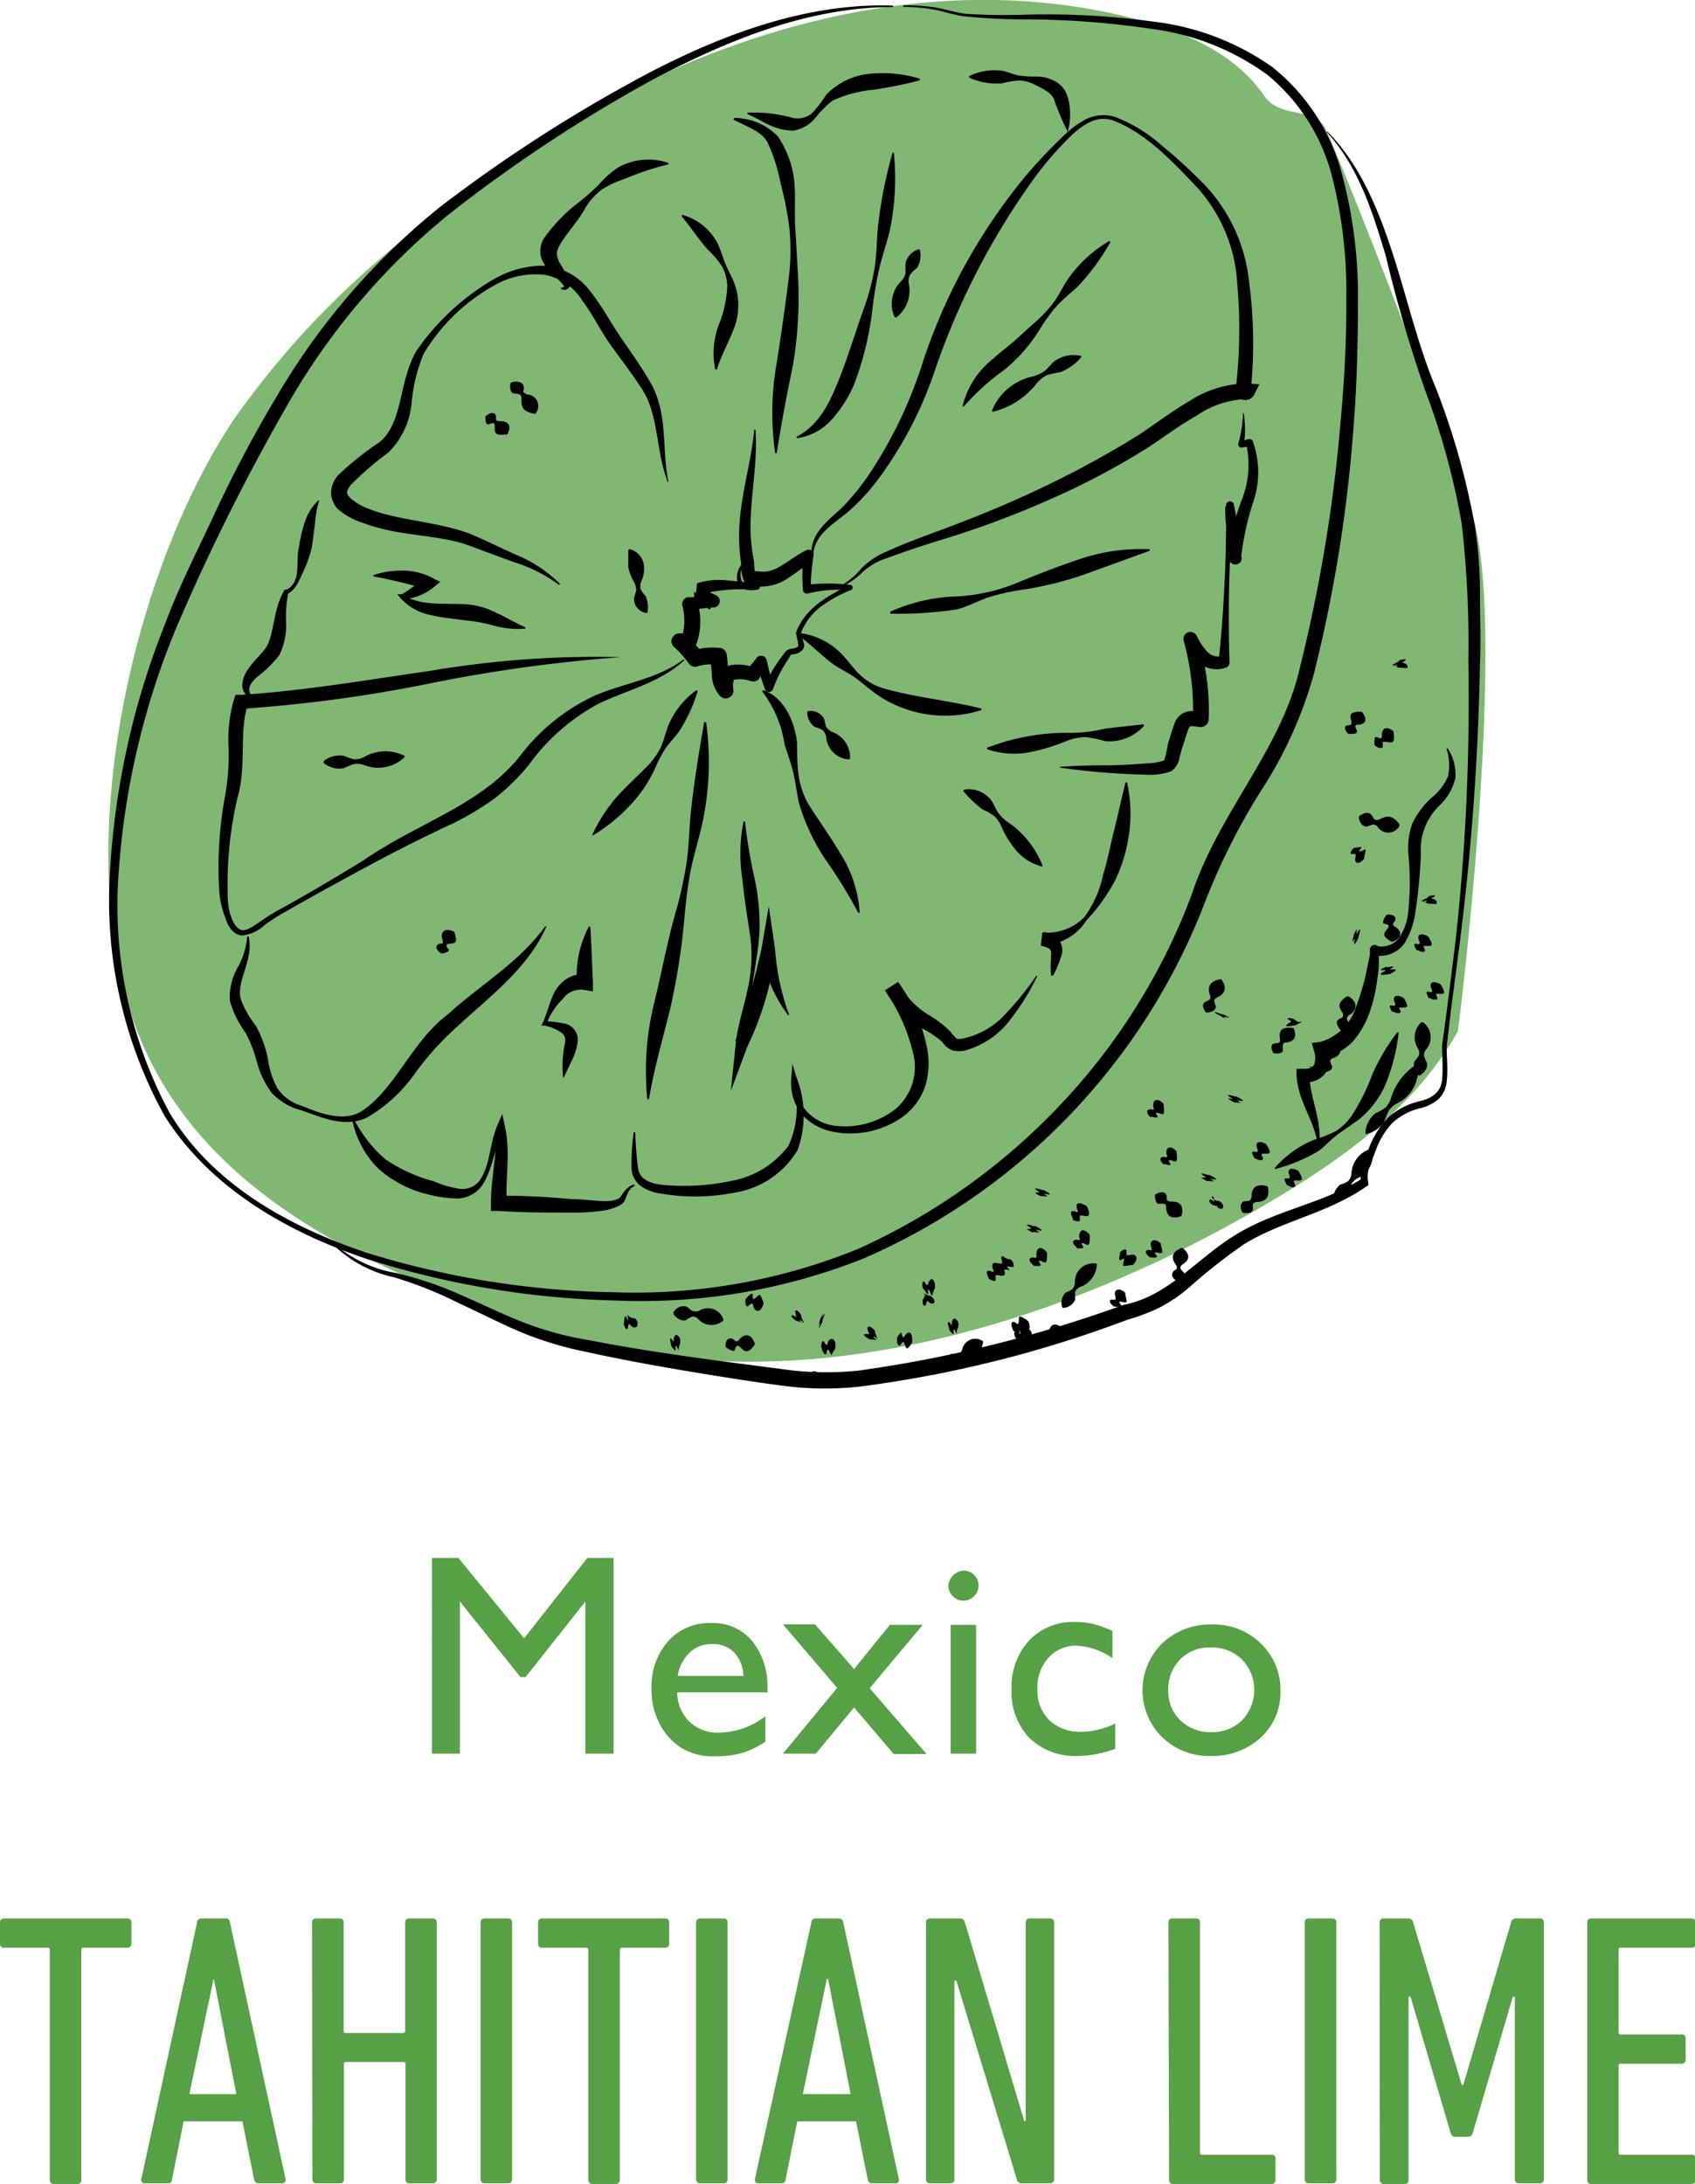 <svg xmlns="http://www.w3.org/2000/svg" viewBox="0 0 103.2 132.92"><defs><style>.cls-1{fill:#80b873;}.cls-2{fill:#56a045;}</style></defs><g id="Layer_2" data-name="Layer 2"><g id="Ingredients_Map" data-name="Ingredients Map"><path class="cls-1" d="M89.77,31.79c-1-3.76-7.4-20.25-9-23.81C80.13,6.42,78,7.28,77,5.87c-1.81-2.67-5-4-8.15-4.79-16-4-32.94,3.55-45.39,14.4a52.7,52.7,0,0,0-9.32,10.19C8,35,4.47,51.18,8,61.77s14.08,15.33,24.64,19c14.65,5.07,31.06.37,44.43-7.47,4.58-2.68,9.1-5.89,11.69-10.53C88.79,62.75,91.73,39.28,89.77,31.79Z"/><path class="cls-2" d="M35.76,94.82h1.6v11.91H35.64V97.47L32,102.07h-.31L28,97.47v9.26h-1.7V94.82h1.61l4,4.89Z"/><path class="cls-2" d="M46.74,103H41.23a2.54,2.54,0,0,0,.75,1.79,2.49,2.49,0,0,0,1.79.66,4.68,4.68,0,0,0,2.83-1V106a5.16,5.16,0,0,1-1.42.69,6.08,6.08,0,0,1-1.64.2,3.67,3.67,0,0,1-2.1-.54,3.8,3.8,0,0,1-1.28-1.44,4.34,4.34,0,0,1-.49-2.1,4.13,4.13,0,0,1,1-2.91,3.36,3.36,0,0,1,2.63-1.12,3.1,3.1,0,0,1,2.49,1.09,4.34,4.34,0,0,1,.93,2.92ZM41.26,102h4a2.15,2.15,0,0,0-.56-1.43,1.76,1.76,0,0,0-1.33-.51,1.92,1.92,0,0,0-1.37.51A2.51,2.51,0,0,0,41.26,102Z"/><path class="cls-2" d="M54.18,98.89h2l-3.23,3.86,3.46,4h-2L52,103.92l-2.33,2.81H47.67l3.3-4-3.3-3.87h1.95L52,101.58Z"/><path class="cls-2" d="M58.65,95.59a.92.92,0,0,1,.65.26.89.89,0,0,1,0,1.3.89.89,0,0,1-.65.27.86.86,0,0,1-.63-.27.88.88,0,0,1-.28-.65,1,1,0,0,1,.91-.91Zm-.77,3.3h1.55v7.84H57.88Z"/><path class="cls-2" d="M67.9,104.9v1.53a6.53,6.53,0,0,1-2.28.44,4,4,0,0,1-2.94-1.09,4,4,0,0,1-1.09-2.93,4.18,4.18,0,0,1,1.06-3,3.66,3.66,0,0,1,2.81-1.13,4.49,4.49,0,0,1,1.08.11,7.08,7.08,0,0,1,1.19.43v1.66a4.13,4.13,0,0,0-2.18-.76,2.23,2.23,0,0,0-1.72.74,2.67,2.67,0,0,0-.67,1.88,2.56,2.56,0,0,0,.72,1.91,2.73,2.73,0,0,0,2,.71A5,5,0,0,0,67.9,104.9Z"/><path class="cls-2" d="M73.77,98.87a4.09,4.09,0,0,1,3,1.16,3.88,3.88,0,0,1,1.19,2.9,3.7,3.7,0,0,1-1.2,2.82,4.31,4.31,0,0,1-3,1.12,4.08,4.08,0,0,1-3-1.14,4,4,0,0,1,0-5.71A4.2,4.2,0,0,1,73.77,98.87Zm-.09,1.4a2.45,2.45,0,0,0-1.83.73,2.56,2.56,0,0,0-.72,1.87,2.46,2.46,0,0,0,.74,1.84,2.6,2.6,0,0,0,1.88.71,2.54,2.54,0,0,0,1.87-.72,2.67,2.67,0,0,0,0-3.7A2.62,2.62,0,0,0,73.68,100.27Z"/><path class="cls-2" d="M3.27,132.92a.23.23,0,0,1-.24-.24v-14a.12.12,0,0,0-.14-.14H.24a.22.22,0,0,1-.24-.24V117a.23.23,0,0,1,.24-.24H7.75A.23.23,0,0,1,8,117v1.3a.23.23,0,0,1-.24.24H5.09a.13.13,0,0,0-.14.14v14a.22.22,0,0,1-.23.24Z"/><path class="cls-2" d="M12,117c0-.14.12-.24.26-.24h1.42A.26.26,0,0,1,14,117l3.39,15.64a.2.2,0,0,1-.21.24H15.73c-.16,0-.23-.1-.26-.24l-.71-3.53H11.18l-.71,3.53c0,.14-.09.24-.23.24H8.81a.2.2,0,0,1-.21-.24Zm2.39,10.45-1.37-7H13l-1.47,7Z"/><path class="cls-2" d="M19,117a.23.23,0,0,1,.24-.24h1.45a.22.22,0,0,1,.23.24v6.59c0,.09,0,.14.15.14h3.46a.13.13,0,0,0,.14-.14V117a.22.22,0,0,1,.23-.24h1.45a.23.23,0,0,1,.24.24v15.64a.23.23,0,0,1-.24.24H24.92a.22.22,0,0,1-.23-.24v-7a.12.12,0,0,0-.14-.14H21.09c-.1,0-.15,0-.15.14v7a.22.22,0,0,1-.23.24H19.26a.23.23,0,0,1-.24-.24Z"/><path class="cls-2" d="M29.26,117a.23.23,0,0,1,.24-.24h1.44a.23.23,0,0,1,.24.24v15.64a.23.23,0,0,1-.24.24H29.5a.23.23,0,0,1-.24-.24Z"/><path class="cls-2" d="M36.06,132.92a.23.23,0,0,1-.24-.24v-14a.13.13,0,0,0-.14-.14H33a.22.22,0,0,1-.24-.24V117a.23.23,0,0,1,.24-.24h7.51a.22.22,0,0,1,.23.24v1.3a.22.22,0,0,1-.23.24H37.88a.13.13,0,0,0-.14.14v14a.23.23,0,0,1-.24.24Z"/><path class="cls-2" d="M42.38,117a.23.23,0,0,1,.24-.24h1.45a.22.22,0,0,1,.23.24v15.64a.22.22,0,0,1-.23.24H42.62a.23.23,0,0,1-.24-.24Z"/><path class="cls-2" d="M49.4,117c0-.14.12-.24.26-.24h1.42a.26.26,0,0,1,.26.24l3.39,15.64a.2.2,0,0,1-.21.24H53.09c-.16,0-.23-.1-.26-.24l-.71-3.53H48.54l-.71,3.53c0,.14-.09.24-.23.24H46.17a.2.2,0,0,1-.21-.24Zm2.39,10.45-1.37-7h-.08l-1.46,7Z"/><path class="cls-2" d="M56.38,117a.23.23,0,0,1,.24-.24H58.4a.31.31,0,0,1,.35.24l3.61,12.09h.09V117a.23.23,0,0,1,.24-.24h1.25a.23.23,0,0,1,.24.24v15.64a.23.23,0,0,1-.24.24H62.26a.31.31,0,0,1-.35-.24l-3.68-12.09h-.12v12.09a.22.22,0,0,1-.23.24H56.62a.23.23,0,0,1-.24-.24Z"/><path class="cls-2" d="M71.14,117a.23.23,0,0,1,.24-.24h1.45a.22.22,0,0,1,.23.24v14c0,.09,0,.14.15.14h4.21a.22.22,0,0,1,.24.24v1.3a.23.23,0,0,1-.24.24h-6a.23.23,0,0,1-.24-.24Z"/><path class="cls-2" d="M79.44,117a.22.22,0,0,1,.23-.24h1.45a.23.23,0,0,1,.24.24v15.64a.23.23,0,0,1-.24.24H79.67a.22.22,0,0,1-.23-.24Z"/><path class="cls-2" d="M84,117a.23.23,0,0,1,.24-.24h1.46a.3.3,0,0,1,.34.24L89,126.9h.09L92,117a.31.31,0,0,1,.35-.24h1.45A.23.23,0,0,1,94,117v15.64a.23.23,0,0,1-.24.24H92.47a.23.23,0,0,1-.24-.24V121.52h-.12l-2.44,8.29a.29.29,0,0,1-.28.24h-.78c-.17,0-.24-.09-.29-.24l-2.44-8.29h-.12v11.16a.22.22,0,0,1-.23.24H84.25a.23.23,0,0,1-.24-.24Z"/><path class="cls-2" d="M96.64,117a.22.22,0,0,1,.23-.24H103a.23.23,0,0,1,.24.24v1.3a.23.23,0,0,1-.24.24H98.7c-.1,0-.15,0-.15.14v5c0,.09,0,.14.15.14h3.69a.22.22,0,0,1,.24.24v1.3a.23.23,0,0,1-.24.24H98.7c-.1,0-.15,0-.15.14V131c0,.09,0,.14.15.14H103a.23.23,0,0,1,.24.24v1.3a.23.23,0,0,1-.24.24H96.87a.22.22,0,0,1-.23-.24Z"/><path d="M77.6,71.1A6.34,6.34,0,0,1,80,69.37a8.69,8.69,0,0,0,1.34-.53,3.54,3.54,0,0,0,1-1,13.11,13.11,0,0,0,1.23-2.49,12.51,12.51,0,0,1,1.5-2.52l.09,0a11.65,11.65,0,0,1-.69,2.88,5.53,5.53,0,0,1-1.77,2.45c-.41.3-.83.57-1.22.86s-.75.67-1.15,1a10,10,0,0,1-2.69,1.13Z"/><path d="M81.17,73a1.13,1.13,0,0,1,.43-.9,2.06,2.06,0,0,0,.48-.21.75.75,0,0,0,.2-.44,1.66,1.66,0,0,1,1.17-1.53l.08,0a1.52,1.52,0,0,1-.84,1.77,1,1,0,0,0-.38.33c-.07.15-.07.37-.13.54a1,1,0,0,1-1,.46Z"/><path d="M86.35,65.44a.83.83,0,0,1-.23-.85,1.9,1.9,0,0,0,.28-.37.56.56,0,0,0-.07-.41,1.25,1.25,0,0,1,.21-1.6h.09a1.13,1.13,0,0,1,.21,1.65.58.58,0,0,0-.14.4,2.62,2.62,0,0,0,.18.43c.05.28-.09.54-.44.77Z"/><path d="M83.13,69a1.67,1.67,0,0,1,.59-1.23,4,4,0,0,0,.61-.34,1.3,1.3,0,0,0,.35-.56,3.71,3.71,0,0,1,1.55-2.08l.09,0a2.27,2.27,0,0,1-1.25,2.36,1.37,1.37,0,0,0-.51.44,4.64,4.64,0,0,0-.26.65,1.79,1.79,0,0,1-1.1.78Z"/><path d="M70,76.52c-.25-.21-.29-.36-.18-.42s.23,0,.28,0,0-.09,0-.18c-.15-.35.12-.65.58-.24l0,.09c.14.57.15.53-.22.46-.09,0-.16,0-.16,0a1.13,1.13,0,0,0,.14.22c0,.1-.09.11-.41.07Z"/><path d="M73.86,73.35c-.28-.15-.28-.35-.15-.35a.55.55,0,0,1,.22.13s0,0,0-.12-.09-.22-.13-.19,0,.18.34.27l.08,0c.26.15.28.33.23.43s-.21.06-.31-.08-.08-.11-.08-.08a.46.46,0,0,0,.14.19c.08,0,0-.1-.26-.19Z"/><path d="M70.36,72.69c.3-.18.53-.16.63,0s0,.27.07.35a.32.32,0,0,0,.27.09c.48,0,.75.19.62.83l-.06.07c-.64.2-.86-.07-.89-.53,0-.11,0-.2-.13-.23s-.23,0-.33,0-.23-.19-.22-.54Z"/><path d="M71.72,78c-.31-.16-.42-.36-.33-.54s.21-.16.25-.24a.26.26,0,0,0-.07-.27c-.27-.41-.24-.74.37-1H72c.51.43.41.76,0,1-.09.07-.15.15-.13.24s.15.18.21.26,0,.29-.33.48Z"/><path d="M74.3,61.82c-.28-.13-.37-.18-.3-.17l.23.07-.09,0c-.29-.16-.31-.2.22,0l.09,0c.51.25.47.26.16.16-.08,0-.13,0-.11,0l.21.11c.06,0,0,0-.33-.09Z"/><path d="M77.53,64.1c-.16-.31-.15-.49,0-.58a3,3,0,0,0,.34-.06c.07-.05.07-.14.06-.25-.08-.45.09-.73.75-.65l.07,0c.27.58,0,.82-.41.89-.11,0-.2,0-.23.13a2,2,0,0,0,0,.33c0,.17-.21.24-.56.19Z"/><path d="M80.08,65.18c-.28-.13-.37-.18-.29-.17l.22.07s0,0-.08-.06c-.29-.15-.32-.19.22,0l.09,0c.51.24.46.26.15.16-.07,0-.12,0-.1,0l.2.11c.07,0,0,0-.32-.09Z"/><path d="M81.6,62.67c-.21-.28-.26-.45-.15-.58s.24-.1.29-.18a.25.25,0,0,0,0-.27c-.27-.38-.29-.64.27-1h.09c.58.35.52.79.14,1.09A.34.34,0,0,0,82,62c0,.09.12.21.16.32s-.15.37-.5.41Z"/><path d="M84.47,55.66c.34,0,.51.1.49.27s-.13.22-.15.29.06.14.15.2c.39.23.44.65-.16.89h-.09c-.54-.32-.51-.47-.24-.78.07-.08.1-.16.06-.22s-.2-.07-.28-.1-.06-.22.14-.49Z"/><path d="M82.5,51.6c.31-.05.42-.09.38,0s-.14.16-.14.2.06,0,.14,0c.33-.14.3-.2.18.38l0,.08c-.39.46-.65.23-.52-.12,0-.09,0-.15,0-.16s-.18,0-.26,0-.08-.2.18-.39Z"/><path d="M82.42,56.88c.14-.27.21-.36.2-.28s-.05.2-.05.24,0,0,.07-.08c.18-.28.24-.3.07.25l0,.08c-.27.5-.31.45-.23.13,0-.08,0-.13,0-.11s-.09.14-.13.2,0-.05.06-.34Z"/><path d="M84.47,58.87c.3-.06.41-.06.35,0a1.4,1.4,0,0,0-.2.13s0,0,.11,0c.34,0,.4,0-.12.29l-.09,0c-.56.1-.55,0-.26-.16.06,0,.11-.07.08-.08a2.09,2.09,0,0,0-.24,0c-.09,0,0-.08.28-.21Z"/><path d="M82.76,49.66c.32-.21.53-.24.69-.11s.14.25.23.31a.34.34,0,0,0,.32,0c.47-.24.78-.25,1.21.31v.09a.77.77,0,0,1-1.31.09.41.41,0,0,0-.29-.17,3.56,3.56,0,0,0-.39.13c-.23,0-.42-.17-.49-.54Z"/><path d="M75.08,67.05c-.27-.14-.35-.21-.27-.21a1.31,1.31,0,0,0,.23.06s0,0-.08-.08c-.28-.18-.29-.25.25-.08l.09,0c.5.27.45.31.12.23-.07,0-.13,0-.11,0s.15.09.2.13-.05,0-.34,0Z"/><path d="M73.46,71.87c-.27-.14-.36-.21-.28-.2l.23,0s0,0-.07-.08c-.28-.18-.3-.24.25-.07l.08,0c.51.27.45.31.13.24-.08,0-.13,0-.11,0l.2.12c.06.06,0,0-.34,0Z"/><path d="M73.43,61.63c-.21-.28-.24-.5-.09-.63a2.4,2.4,0,0,0,.32-.17.29.29,0,0,0,0-.29c-.16-.47,0-.82.62-.94l.08,0c.39.55.21.88-.23,1.09-.11.06-.2.12-.21.22a3.3,3.3,0,0,0,.11.34c0,.2-.17.33-.52.38Z"/><path d="M80.51,65.28c-.21-.27-.24-.47-.11-.6a1.92,1.92,0,0,0,.32-.14.3.3,0,0,0,0-.28c-.17-.44-.07-.77.58-.86l.09,0c.39.53.23.83-.21,1-.1,0-.18.1-.19.19a1.92,1.92,0,0,0,.12.33c0,.18-.16.3-.51.34Z"/><path d="M76.38,70.49c-.15-.28-.19-.39-.08-.4s.2.06.26,0,0-.08,0-.17c-.18-.31,0-.57.51-.3l.06.07c.29.51.22.55-.16.52-.09,0-.16,0-.16.06s.08.17.09.25-.16.16-.44,0Z"/><path d="M70.05,68c-.24-.21-.26-.4-.12-.46s.23,0,.29,0,0-.09,0-.19c-.06-.39.22-.6.63-.16l0,.09c.07.6,0,.59-.33.45-.08,0-.15,0-.15,0s.07.17.11.23-.09.08-.41,0Z"/><path d="M70.86,70.88c-.24-.21-.26-.4-.13-.45s.23,0,.29,0,.06-.1,0-.19c-.06-.39.21-.6.62-.16l0,.09c.06.59,0,.58-.33.44-.08,0-.15,0-.16,0a1,1,0,0,0,.11.23c0,.1-.08.08-.4,0Z"/><path d="M75.63,73.77c-.15-.33-.1-.56.09-.65a3.48,3.48,0,0,0,.36-.05.33.33,0,0,0,.12-.27c0-.5.29-.79.94-.61l.06.07c.11.67-.17.87-.65.89a.32.32,0,0,0-.26.12,2,2,0,0,0,0,.35c-.06.19-.24.24-.59.2Z"/><path d="M85.22,40.18c.3-.08.41-.08.35,0s-.17.1-.2.13,0,0,.12.05a.25.25,0,0,1,.21.28c-.07.05-.18,0-.46,0l-.09,0a3.76,3.76,0,0,0-.39-.22.19.19,0,0,0,.23.1c.08,0,.12,0,.09-.05l-.23,0c-.08,0,0-.06.29-.2Z"/><path d="M87,54.54c.3-.07.41-.08.35,0s-.17.1-.2.13,0,0,.12.05a.23.23,0,0,1,.2.28c-.06.06-.17,0-.45,0l-.09,0a3.76,3.76,0,0,0-.39-.22.19.19,0,0,0,.23.1c.08,0,.12,0,.09-.05l-.23,0c-.08,0,0-.06.29-.2Z"/><path d="M78.84,62.08c.27.15.36.22.29.19l-.23-.05H79c.32-.08.37-.06-.15.19l-.09,0c-.55.13-.55,0-.25-.16.07-.05.12-.07.1-.1s-.16-.09-.21-.14.06-.08.36,0Z"/><path d="M82.09,44.67c-.23-.24-.25-.43-.12-.51a2.44,2.44,0,0,0,.31-.06s0-.12,0-.21c-.13-.41-.07-.57.54-.57l.09,0c.41.48.2.76-.2.79-.1,0-.18,0-.19.11a1.46,1.46,0,0,0,.11.28c0,.14-.13.17-.47.17Z"/><path d="M83.68,45.31c0-.33,0-.45.11-.45s.2.1.27.08.08-.09.07-.18c0-.39.23-.64.72-.25l0,.08c.07.6,0,.65-.44.56-.1,0-.18,0-.21,0s0,.21,0,.3-.27.14-.51-.09Z"/><path d="M80.81,8c2,2,3.13,4.8,4,7.48s1.5,5.47,2.59,8.08a44.77,44.77,0,0,1,2.36,8.25,25.74,25.74,0,0,1,.35,4.28c0,1.43.06,2.85,0,4.27a158.16,158.16,0,0,1-1.23,17l-.55,4.22-.25,2.11c0,.68.09,1.39,0,2.14a1.74,1.74,0,0,1-.49,1.06,2.81,2.81,0,0,1-1,.53,3.89,3.89,0,0,0-1.79.9A4.72,4.72,0,0,0,83.77,70l-.39,1a1.82,1.82,0,0,0-.07,1v.13l-.12.08c-2.37,1.66-5.26,2.12-7.53,3.57a34.6,34.6,0,0,0-3.24,2.56,9.36,9.36,0,0,1-1.8,1.23,12.32,12.32,0,0,1-2,.76,72.08,72.08,0,0,1-16.27,4.06,19.67,19.67,0,0,1-4.27,0c-1.39-.17-2.76-.38-4.14-.6-2.76-.44-5.51-.91-8.24-1.51a21.42,21.42,0,0,1-4-1.21c-1.29-.55-2.53-1.19-3.79-1.77A24.21,24.21,0,0,0,24,77.74a7.58,7.58,0,0,1-3.67-1.95l.06-.06a7.62,7.62,0,0,0,3.69,1.74,21.7,21.7,0,0,1,4,1.35c1.28.56,2.53,1.17,3.81,1.67a20.09,20.09,0,0,0,4,1.08c2.73.53,5.48.93,8.23,1.3l4.14.54a19,19,0,0,0,4.06,0,79.29,79.29,0,0,0,16.11-4c2.74-.53,4.43-2.84,6.92-4.33s5.35-1.87,7.62-3.38l-.11.21a2.34,2.34,0,0,1,.13-1.14l.4-1A5.39,5.39,0,0,1,84.53,68a4.37,4.37,0,0,1,2-1c.7-.19,1.2-.56,1.27-1.27s0-1.37,0-2.1l.29-2.12.53-4.22a133.63,133.63,0,0,0,.78-17A63.72,63.72,0,0,0,89,31.91a44,44,0,0,0-2.22-8.12,83.1,83.1,0,0,1-2.4-8.19c-.8-2.68-1.67-5.46-3.6-7.56Z"/><path d="M46,26.16c.15,2.18-.39,4.35-.29,6.43a10.19,10.19,0,0,0,.2,1.58c0,.26.05.68.06.62s.19,0,.42,0c.87.08,1.66-.78,2.69-1.3h0a.34.34,0,0,1,.45.15.39.39,0,0,1,0,.18,14.19,14.19,0,0,0-.17,2l-.31-.22a10.7,10.7,0,0,1,2.71,0,.15.15,0,0,1,.15.17.16.16,0,0,1-.09.14,8.18,8.18,0,0,0-1.83,1,3.73,3.73,0,0,0-1.21,1.57,1,1,0,0,0,.09.43l.08.27a.41.41,0,0,1-.11.4,1,1,0,0,1-.57.25c-.16,0-.13.07-.26.27a7.74,7.74,0,0,0-.94,1.83h0a.26.26,0,0,1-.33.17.27.27,0,0,1-.17-.16L46,40.28l.68.08a3.7,3.7,0,0,1-.29.47.63.63,0,0,0-.1.3v0a.4.4,0,0,1-.45.34h-.08a2,2,0,0,0-1-.11c-.08,0-.08,0-.11.15a1.51,1.51,0,0,0,0,.47v0a.46.46,0,0,1-.41.52.46.46,0,0,1-.39-.13,2,2,0,0,1-.51-1.3,7.45,7.45,0,0,0-.11-1l.52.37a3.86,3.86,0,0,0-1.22.09.46.46,0,0,1-.57-.12h0a6.47,6.47,0,0,0-.88-1,.47.47,0,0,1-.1-.67.45.45,0,0,1,.35-.19h0l.6,0-.44.32a3.54,3.54,0,0,0,.06-2v0a.43.43,0,0,1,.29-.52H42c.35,0,.83-.08,1.41,0l-.18.76a3.23,3.23,0,0,0-.69-.32h0a.33.33,0,0,1-.28-.33V36s-.08-.09.11.12l.07-.62a4.42,4.42,0,0,1,1.89-.17l1.75.16h0a.2.2,0,0,1,0,.4,1.64,1.64,0,0,1-.66,0,.71.71,0,0,1-.51-.47,1.21,1.21,0,0,1,.34-1.17s0,0,.06,0,0,.05,0,.06a1.09,1.09,0,0,0-.17,1c.13.31.52.29.85.2l0,.39a10.34,10.34,0,0,0-3.36.27l.07-.61c.24.26.14.26.18.33L43,36l0,.23-.3-.33a3.2,3.2,0,0,1,.85.31.39.39,0,0,1-.16.76h0c-.37,0-.82.13-1.42.11l.45-.56a4.05,4.05,0,0,1,0,2.62.46.46,0,0,1-.39.32H42l-.6,0,.28-.86a6.81,6.81,0,0,1,1.07,1.13l-.58-.12a3.54,3.54,0,0,1,1.55-.18.48.48,0,0,1,.52.37A7.54,7.54,0,0,1,44.32,41a1.4,1.4,0,0,0,.17.68l-.8.43a2.13,2.13,0,0,1,0-.86,1.12,1.12,0,0,1,.75-.76,2.71,2.71,0,0,1,1.57.18l-.54.32v0a1.62,1.62,0,0,1,.29-.57,2.79,2.79,0,0,0,.26-.32h0a.36.36,0,0,1,.49-.15.35.35,0,0,1,.17.24l.37,1.57-.5,0a8.55,8.55,0,0,1,1.11-1.88c.07-.08.08-.12.18-.24a.7.7,0,0,1,.34-.16.77.77,0,0,0,.4-.13c.07,0,0-.14,0-.32a1.38,1.38,0,0,1-.09-.6c.59-1.49,2-2.2,3.23-2.83l.05.32a7.86,7.86,0,0,0-2.57.2.25.25,0,0,1-.31-.18v0a14.21,14.21,0,0,1,0-2.06l.5.31c-.41.26-.82.62-1.3.92a2.93,2.93,0,0,1-1.73.59,4.09,4.09,0,0,1-.46,0,.89.89,0,0,1-.62-.37,2.43,2.43,0,0,1-.15-1A10.73,10.73,0,0,1,45,32.61c0-2.25.73-4.31.92-6.45,0,0,0-.05.06,0a0,0,0,0,1,0,0"/><path d="M49.4,33.62c0-1.22,1.1-2,1.86-2.72a14.62,14.62,0,0,0,2-2.56,27,27,0,0,0,2.81-5.94,34.84,34.84,0,0,1,6.4-11.72,33.3,33.3,0,0,1,2.31-2.44,5.86,5.86,0,0,1,1.37-1,2.43,2.43,0,0,1,1.72-.13,9.22,9.22,0,0,1,2.88,1.76,31.19,31.19,0,0,1,2.48,2.26,10.11,10.11,0,0,1,2.83,6.1,28.16,28.16,0,0,1,.07,6.74l-.36-.48s-.25,0-.26.12l.36.68a5.63,5.63,0,0,0-3,1c-1,.56-1.89,1.23-2.87,1.88a44.53,44.53,0,0,1-6.18,3.27,56.73,56.73,0,0,1-6.52,2.42c-1.11.34-2.2.7-3.27,1.1a4,4,0,0,0-1.46.81,4.71,4.71,0,0,1-1.44,1l0-.09a4.35,4.35,0,0,0,1.31-1.08,4.51,4.51,0,0,1,1.47-1c1.06-.49,2.15-.89,3.23-1.29,2.17-.8,4.29-1.66,6.36-2.66a57.21,57.21,0,0,0,6-3.29c.94-.64,1.88-1.34,2.9-1.94A6.52,6.52,0,0,1,76,23.34l.68.05-.32.63a.63.63,0,0,1-.35.3.67.67,0,0,1-.39,0l-.4-.08,0-.41a31.21,31.21,0,0,0,.11-6.55,9.54,9.54,0,0,0-2.44-5.87c-1.5-1.58-3.09-3.29-5.1-4.07-1.06-.39-2,.34-2.78,1.12A20.66,20.66,0,0,0,62.86,11a44.72,44.72,0,0,0-6,11.72,23.68,23.68,0,0,1-3.07,6,12.84,12.84,0,0,1-2.26,2.52c-.84.68-1.91,1.31-2,2.44Z"/><path d="M48.5,38.51a4.28,4.28,0,0,1,2.87,1.43c.36.39.66.83,1.05,1.19a3.52,3.52,0,0,0,1.33.75c2,.58,3.93.73,6,1.24v.1a7.35,7.35,0,0,1-6.26-.88c-.46-.31-.87-.67-1.29-1s-.92-.55-1.36-.84c-.87-.61-1.51-1.36-2.4-1.92Z"/><path d="M41.68,40.17C40.22,41.53,38.2,42,36.5,42.8a12.55,12.55,0,0,0-4.25,3.68,12.4,12.4,0,0,1-2.12,2.1,17.47,17.47,0,0,1-2.54,1.53c-1.78.82-3.49,1.69-5.2,2.61S19,54.56,17.31,55.53a10.86,10.86,0,0,0-1.21.78,2.34,2.34,0,0,1-1.42.63c-.66-.15-.85-.76-1-1.19a5.46,5.46,0,0,1-.33-1.48,24,24,0,0,1,.36-5.87,14,14,0,0,0,.21-2.82,8.91,8.91,0,0,1,.32-3l.1-.29.31,0c3.83-.24,7.63-.9,11.47-1.45a60.94,60.94,0,0,1,11.6-.85V40a92.47,92.47,0,0,0-11.47,1.58,87.15,87.15,0,0,1-11.55,1.56l.41-.3c-.58,1.6-.08,3.75-.64,5.67a22.81,22.81,0,0,0-.61,5.69A5.16,5.16,0,0,0,14,55.6c.14.43.36.91.69,1s.79-.27,1.18-.53a10,10,0,0,1,1.25-.77c1.7-.94,3.37-1.93,5-2.93C25.38,50.1,29.3,49,31.67,46a12.06,12.06,0,0,1,4.6-3.69c1.82-.76,3.79-1,5.35-2.18Z"/><path d="M40.66,29.34c-.78-2-.51-4.26-1.73-5.89-.55-.86-1.2-1.67-1.81-2.54s-1.07-1.84-1.68-2.63a3.37,3.37,0,0,0-2.33-1.56,5,5,0,0,0-2.92.6,11.51,11.51,0,0,0-4.4,4.22,10,10,0,0,0-.73,3,4.86,4.86,0,0,1-1.41,3,19.35,19.35,0,0,0-2.32,2c-.26.39-.26.5,0,.78a3.8,3.8,0,0,0,1.18.67c1.84.71,4,.73,6.07,1.48,1,.42,1.9.88,2.88,1.31a8.25,8.25,0,0,1,2.64,1.76l-.06.06a9,9,0,0,0-2.76-1.39L28.3,33.11c-1.93-.6-4.08-.48-6.18-1.28A4.36,4.36,0,0,1,20.59,31a1.44,1.44,0,0,1-.43-1.07,1.67,1.67,0,0,1,.42-1,18.1,18.1,0,0,1,2.5-2c1.49-1.19,1.16-3.65,2.27-5.57A14.72,14.72,0,0,1,30.05,17a6.06,6.06,0,0,1,3.11-.83A3.92,3.92,0,0,1,36,17.81c.68.87,1.17,1.8,1.74,2.64s1.2,1.71,1.75,2.64c1.25,2,.77,4.23,1.21,6.22Z"/><path d="M44.7,7.18A3.7,3.7,0,0,1,47.36,8.3a6,6,0,0,1,1,2.74c.09.94,0,1.87.06,2.8s.1,1.84.16,2.77a25.22,25.22,0,0,1-.29,5.56c-.38,1.84-.71,3.55-1,5.42h-.09a17.27,17.27,0,0,1,.1-5.56c.28-1.8.54-3.6.76-5.42a13.94,13.94,0,0,0,0-2.74,19.69,19.69,0,0,0-.53-2.69,10.51,10.51,0,0,0-.78-2.47c-.34-.71-1.28-1-2.1-1.43Z"/><path d="M43,44a17.82,17.82,0,0,1-.18,5.83c-.2,1-.49,1.89-.7,2.83s-.32,1.91-.42,2.88a41.81,41.81,0,0,1-.87,5.75c-.46,1.89-1,3.7-1.32,5.61h-.1A17.27,17.27,0,0,1,39.84,61c.46-1.87.8-3.76,1.34-5.63a25.23,25.23,0,0,0,.62-2.84c.14-1,.16-1.93.24-2.89.2-1.92.5-3.79.84-5.72Z"/><path d="M38.68,68.93a21.19,21.19,0,0,0,.17,2.18c.11.7.75.91,1.46,1a13.89,13.89,0,0,0,4.27-.25A5.56,5.56,0,0,0,48,69.74a5.36,5.36,0,0,0,.18-4.12l.3,0A2.49,2.49,0,0,0,49,67.5a2.77,2.77,0,0,0,1.73,1,5,5,0,0,0,3.79-1A3.37,3.37,0,0,0,55.57,64a11.14,11.14,0,0,0-1.67-3.69l.8-.51a5,5,0,0,0,1.89,2,6.29,6.29,0,0,1,1.29,1,2.85,2.85,0,0,0,.37.42,1.2,1.2,0,0,0,.53-.05,4.83,4.83,0,0,0,2.42-1.44,17.9,17.9,0,0,0,1.89-2.34l.07,0A13.79,13.79,0,0,1,61.55,62,5.1,5.1,0,0,1,59,63.86a1.71,1.71,0,0,1-1,.07c-.46-.18-.57-.48-.73-.6a5.92,5.92,0,0,0-1.17-.76,5.12,5.12,0,0,1-1.3-1,9.09,9.09,0,0,1-.92-1.3l.8-.51a10.24,10.24,0,0,1,1.77,4.06,4.71,4.71,0,0,1-.13,2.32A3.83,3.83,0,0,1,54.92,68a5.48,5.48,0,0,1-4.29.86,3.29,3.29,0,0,1-1.89-1.14,3.14,3.14,0,0,1-.56-2.13l.06-.85.25.82A6.26,6.26,0,0,1,48.56,70a5.47,5.47,0,0,1-3.8,2.58,12.38,12.38,0,0,1-4.54.06,2.81,2.81,0,0,1-1.14-.41,1.42,1.42,0,0,1-.63-1.09,13.74,13.74,0,0,1,.14-2.25Z"/><path d="M40.7,10A17.82,17.82,0,0,0,38,10.9a6.29,6.29,0,0,0-1.32.61,3.89,3.89,0,0,0-1,1.08c-.46.86-1.26,1.69-1.64,2.4-.18.36-.18.48,0,.95a4.49,4.49,0,0,1,.64,1.43l0,.07,0,0a.36.36,0,0,1-.51.15l0-.09c.16,0,.21-.08.19-.16v.1c-.26-.38-.65-.65-1-1.08a1.83,1.83,0,0,1-.45-.83,1.6,1.6,0,0,1,.19-1,10.18,10.18,0,0,1,2.18-2.25,13.76,13.76,0,0,0,1.14-1,6.26,6.26,0,0,1,1.17-1.06,3.77,3.77,0,0,1,3.09-.31Z"/><path d="M45.48,6.86a8.6,8.6,0,0,1,2.76.31,1.37,1.37,0,0,0,1.18-.26,7,7,0,0,0,.88-1.14,4.25,4.25,0,0,1,2.75-1.29A7.79,7.79,0,0,1,56,4.79v.1a26.1,26.1,0,0,1-2.79.57,7.55,7.55,0,0,0-2.53.67,6.37,6.37,0,0,0-1,1,2.17,2.17,0,0,1-1.38.82c-1.18,0-1.9-.63-2.77-1Z"/><path d="M59,4.63a3.6,3.6,0,0,1,2-.33c.35.07.69.23,1,.29a6,6,0,0,0,1,.07,2.35,2.35,0,0,1,1.11.22,1.59,1.59,0,0,1,.89,1,3.86,3.86,0,0,1,0,2.16L65,8a16.39,16.39,0,0,1-.79-1.84c-.11-.45-.58-.7-1.2-1a2.15,2.15,0,0,0-1-.26,6,6,0,0,0-1,.17,4.08,4.08,0,0,1-2-.34Z"/><path d="M15.14,57c.33,1.4-.78,2.72-.48,3.81a5.92,5.92,0,0,0,.92,1.62,7.13,7.13,0,0,1,.73,2,5.3,5.3,0,0,0,.57,1.79,2.69,2.69,0,0,0,1.49,1.08c1.19.5,2.6,1,3.68.31,2.08-1.41,3-4.22,5.26-5.91,2-1.81,4.31-3.14,5.88-5.32l.08,0c-1.11,2.54-3.42,4.24-5.32,6a18.37,18.37,0,0,0-2.63,2.87,9.14,9.14,0,0,1-3,2.78c-1.41.64-2.8-.07-4-.46a3.78,3.78,0,0,1-1.79-1.07,5.69,5.69,0,0,1-.9-1.9,8.06,8.06,0,0,0-.69-1.76A6.17,6.17,0,0,1,14,60.93a3.57,3.57,0,0,1,.49-2.08A4.52,4.52,0,0,0,15.05,57Z"/><path d="M21.5,68a7.79,7.79,0,0,0,2,2.58,9.66,9.66,0,0,0,2.93,1.32,5.89,5.89,0,0,0,1.55.45,1.3,1.3,0,0,0,1.29-.6c.58-.93.54-2.12,1-3.23l.31-.73.17.81c.35,1.59,0,3.17.11,4.62l-.46-.45c1.46,0,2.92.07,4.38.21.73,0,1.48.13,2.15.12.32,0,.73-.08.85-.26s.44-.7.85-.75l0,.09c-.34.17-.43.47-.57.84s-.71.5-1.08.62a12.33,12.33,0,0,1-2.23.16c-1.47,0-2.94,0-4.4-.1l-.46,0v-.42c0-1.62.39-3.1.32-4.58l.49.09c-.57.9-.64,2.11-1.22,3.15a1.92,1.92,0,0,1-1.54,1,7,7,0,0,1-1.76-.22A6.91,6.91,0,0,1,23,71.09,5.75,5.75,0,0,1,21.42,68Z"/><path d="M46.45,42c1.33.43,1.94,2,2.08,3.17,0,.64,0,1.28.08,1.9a5,5,0,0,0,.54,1.75c.61,1,1.35,2,2,3.1a7.52,7.52,0,0,1,1.19,3.63l-.09,0a30.1,30.1,0,0,0-1.93-3.15A12.54,12.54,0,0,1,48.68,49c-.16-.64-.22-1.27-.36-1.88s-.36-1.22-.55-1.8a6.9,6.9,0,0,0-1.37-3.24Z"/><path d="M58.68,48.06a1.73,1.73,0,0,1,1.66.63c.18.26.28.55.44.79a2.64,2.64,0,0,0,.62.58,5.72,5.72,0,0,1,2.07,2.61l0,.07a3,3,0,0,1-1.53-.9A5.63,5.63,0,0,1,61,50.37a2,2,0,0,0-.45-.69,3.2,3.2,0,0,0-.74-.42,7.48,7.48,0,0,1-1.16-1.11Z"/><path d="M49.16,43.29a.93.93,0,0,1,1,.43c.07.17.08.38.15.53a.93.93,0,0,0,.39.31,1.65,1.65,0,0,1,1.06,1.6l-.07.06a1.48,1.48,0,0,1-1.39-1.35.7.7,0,0,0-.21-.43,2.39,2.39,0,0,0-.49-.2,1.1,1.1,0,0,1-.45-.87Z"/><path d="M54.2,37.23a10.64,10.64,0,0,1,4-.93,11,11,0,0,0,3.92-.91c1.25-.51,2.5-1,3.8-1.42A11.44,11.44,0,0,1,70,33.43v.09l-3.8,1.38a20.92,20.92,0,0,1-4,1,13.34,13.34,0,0,0-2,.45c-.65.21-1.24.56-1.94.74a24.21,24.21,0,0,1-4.06.26Z"/><path d="M75.73,25.19a6.57,6.57,0,0,1,0,1.93l-.27-.23.53-.16a.23.23,0,0,1,.29.13h0a5.58,5.58,0,0,1,0,3.76,17.31,17.31,0,0,0-.73,3.45l-.77,0c.09-1-.22-2.08-.18-3.24h.48a86,86,0,0,0-.22,9.5.32.32,0,0,1-.21.3l0,0A1.67,1.67,0,0,1,73,40.34a3.93,3.93,0,0,1-.91-1.22l.8-.31a13.94,13.94,0,0,1,.7,5h0a.48.48,0,0,1-.51.44H73a1.78,1.78,0,0,0-.47-.05c-.09,0-.07,0-.15.13s-.27.83-.4,1.18c-.06.19-.11.39-.17.61a1.24,1.24,0,0,1-.5.82,3.74,3.74,0,0,1-1.49.21,43.88,43.88,0,0,1-5.28-.43,0,0,0,0,1,0,0,.06.06,0,0,1,0-.05q1.32-.09,2.64-.09c.88,0,1.73-.05,2.61-.12a3.63,3.63,0,0,0,1.09-.18,6.68,6.68,0,0,0,.23-1c.15-.49.23-.78.43-1.33a1.12,1.12,0,0,1,.83-.66,2.27,2.27,0,0,1,.84.05l-.58.44A15.81,15.81,0,0,0,72.07,39h0a.43.43,0,0,1,.3-.53.44.44,0,0,1,.49.22,3.61,3.61,0,0,0,.67,1,.89.89,0,0,0,.92.22l-.25.32a85.65,85.65,0,0,0,.45-9.47.24.24,0,0,1,.23-.25.25.25,0,0,1,.25.23v0a29.57,29.57,0,0,1,.47,3.29.39.39,0,0,1-.77,0h0a11.37,11.37,0,0,1,.79-3.65A5.74,5.74,0,0,0,75.87,27l.3.14-.55.1h0a.2.2,0,0,1-.23-.16v-.08a7.21,7.21,0,0,0,.29-1.85,0,0,0,0,1,0-.05s0,0,0,0"/><path d="M64,59.38c-.07-.48,0-1,0-1.36,0-.19-.08-.27-.17-.32a1.68,1.68,0,0,0-.46-.14l.09-.81A3.17,3.17,0,0,0,66,55.84a6.51,6.51,0,0,0,1.16-2.6c.29-.91.45-1.85.69-2.78s.43-1.87.68-2.84h.09a8.71,8.71,0,0,1,.14,3,9.62,9.62,0,0,1-.84,2.91A11,11,0,0,1,66.16,56a3.31,3.31,0,0,1-2.69,1.54l.1-.82a1.77,1.77,0,0,1,.8.38,1,1,0,0,1,.29.92,6.13,6.13,0,0,1-.54,1.35Z"/><path d="M19.43,30.47a6.68,6.68,0,0,0-.26,1.46c-.07.49-.11,1-.21,1.49a8.13,8.13,0,0,1-.54,1.47c-.24.45-.36,1-1,1.3l.13-.1a7.4,7.4,0,0,0-.13,1.78,4.2,4.2,0,0,1-.41,2,7.49,7.49,0,0,1-1.38,1.35c-.41.39-.68.76-.19,1.29l0,.08a1,1,0,0,1-.69-.8,1.72,1.72,0,0,1,.35-1.05c.36-.55.9-1,1.11-1.36.5-.82.41-2.25,1.07-3.4l.05-.09h.07c.38-.08.65-.6.69-1.08s0-1,.11-1.51a9.28,9.28,0,0,1,.35-1.5,3.14,3.14,0,0,1,.85-1.36Z"/><path d="M88.13,45.53a2.9,2.9,0,0,1,.48,1.82A3.35,3.35,0,0,1,87.67,49a3.74,3.74,0,0,0-1.16,3,32.11,32.11,0,0,1-.35,3.62,5,5,0,0,1-.62,1.75,1.83,1.83,0,0,1-1.75.79l-.2-.16a.05.05,0,0,0,0,0l0,0a.25.25,0,0,0,.3,0c.06,0,.06-.1.06-.08v.09l0,.22,0,.47c0,.32-.06.64-.1.95a9.69,9.69,0,0,1-.44,1.9,5.53,5.53,0,0,1-1,1.79,3.1,3.1,0,0,1-1.9,1l.39-.58a2,2,0,0,1-.15,1.49,1.47,1.47,0,0,1-1.45.6l.43-.41c0,1.31.78,2.76.59,4.29h-.09c-.14-1.46-1.18-2.6-1.29-4.27l0-.41h.46c.33,0,.54-.09.61-.26a1.28,1.28,0,0,0,0-.81l-.14-.5.53-.07a3.23,3.23,0,0,0,2.19-2.21,15.63,15.63,0,0,0,.53-1.72l.19-.91.1-.46,0-.24,0-.14a.47.47,0,0,1,.11-.17.29.29,0,0,1,.33,0c.06,0,0,0,.06.06l.06.1-.21-.16a1.34,1.34,0,0,0,1.42-.48,3.31,3.31,0,0,0,.56-1.61A17.09,17.09,0,0,0,85.75,52,4.37,4.37,0,0,1,86,50.1a5.08,5.08,0,0,1,1.16-1.55,3.32,3.32,0,0,0,1-1.3,3.24,3.24,0,0,0-.09-1.68Z"/><path d="M22.73,35a5.35,5.35,0,0,1,1.73-.27,3.82,3.82,0,0,1,1.78.4l.57.29-.48.38a3.27,3.27,0,0,1-1.81.67h0l.05-.23c1.09.63,2.34.47,3.67.53a4.68,4.68,0,0,1,2,.54c.61.27,1.13.61,1.74.86v.09a5.47,5.47,0,0,1-2-.21,10.55,10.55,0,0,0-1.81-.31c-.62-.1-1.28-.14-1.95-.31a3.3,3.3,0,0,1-1.81-1l-.22-.26.27,0h0a8.51,8.51,0,0,0,1.36-1l.08.67a32,32,0,0,0-3.16-.76Z"/><path d="M19.72,46.31A1.56,1.56,0,0,1,20.94,46a3.48,3.48,0,0,0,.62.21,1.12,1.12,0,0,0,.61-.14A2.61,2.61,0,0,1,24.63,46l0,.09a2.34,2.34,0,0,1-2.45.48,1.25,1.25,0,0,0-.63-.07,6,6,0,0,0-.61.25,1.48,1.48,0,0,1-1.25-.33Z"/><path d="M26.82,58c-.27-.2-.31-.39-.18-.5s.24-.05.3-.09,0-.13,0-.23c-.15-.4.1-.76.68-.49l.06.08c.17.59.1.63-.31.67-.1,0-.17,0-.18.11s.1.18.14.25-.1.18-.43.23Z"/><path d="M34.29,65.58a6.4,6.4,0,0,1,.13-2.19.58.58,0,0,0-.27-.56,2.57,2.57,0,0,0-1-.41l-.19,0,.08-.16c.27-.58.4-1.21.7-1.84a2.32,2.32,0,0,1,.74-.83,1.91,1.91,0,0,1,1.18-.31l-.53.52a6.29,6.29,0,0,1,.72-3.4l.09,0c.08,1.17.1,2.24.16,3.32l0,.62-.57-.1a1.36,1.36,0,0,0-1.27.56,4.23,4.23,0,0,0-1,1.55l-.11-.2a7.52,7.52,0,0,1,1.19.14,1,1,0,0,1,.82,1.18,3.49,3.49,0,0,1-.37,1.13l-.48,1Z"/><path d="M42.48,42.07a10.06,10.06,0,0,1-1.14,2.46c-.27.36-.61.7-.86,1.08a8.37,8.37,0,0,0-.63,1.23,8.25,8.25,0,0,1-1.59,2.28,10.38,10.38,0,0,1-2.14,1.71l-.07,0a10,10,0,0,1,1.5-2.33c.63-.7,1.24-1.23,1.88-1.89a4.52,4.52,0,0,0,.79-1.1c.19-.41.29-.87.45-1.3A5,5,0,0,1,42.41,42Z"/><path d="M45.36,50a30.24,30.24,0,0,0,.55,3.32,13.42,13.42,0,0,1,.33,3.42c-.06,1.16-.32,2.29-.45,3.41a22.57,22.57,0,0,0-.27,3.35l-.75-.14a55,55,0,0,0,1.58-5.55l.46-2.65.38,2.62a14.67,14.67,0,0,0,.86,4l-.07,0A8.72,8.72,0,0,1,46.36,58l.84,0a18.58,18.58,0,0,1-1.7,5.7l-1,2.69.29-2.84c.12-1.16.51-2.25.73-3.35a9,9,0,0,0,.14-3.34c-.17-1.1-.34-2.19-.46-3.33A10.14,10.14,0,0,1,45.27,50Z"/><path d="M54.42,9.29a15.57,15.57,0,0,1-.25,4.77c-.19.77-.46,1.53-.64,2.3a23.53,23.53,0,0,0-.4,2.35A19,19,0,0,1,52,23.4a7.76,7.76,0,0,1-1.33,2.1,3.45,3.45,0,0,1-2.17,1.17l0-.09c1.42-.73,2.05-2.16,2.61-3.56s1-2.93,1.55-4.42a14,14,0,0,0,.59-2.29c.12-.79.13-1.59.19-2.37a27,27,0,0,1,.91-4.66Z"/><path d="M56,15.19a1.42,1.42,0,0,1-.17,1.12,2.33,2.33,0,0,0-.42.41.9.9,0,0,0-.08.54,2.05,2.05,0,0,1-.76,2.06l-.09,0a1.94,1.94,0,0,1,.37-2.19,1.06,1.06,0,0,0,.28-.49c0-.19,0-.41,0-.61a1.18,1.18,0,0,1,.8-.86Z"/><path d="M67.61,14.73a13.84,13.84,0,0,1-2,2.72c-.41.38-.86.73-1.25,1.15a10.28,10.28,0,0,0-1,1.36,9.78,9.78,0,0,1-2.25,2.58,14.13,14.13,0,0,0-2.43,2.2l-.08,0a5.23,5.23,0,0,1,1.86-2.9c.42-.39.87-.72,1.28-1.07L63,19.63a7.81,7.81,0,0,0,1.15-1.22c.33-.46.58-1,.89-1.45a8,8,0,0,1,2.51-2.3Z"/><path d="M65.84,21.73a3.18,3.18,0,0,1-1.3.93,5.42,5.42,0,0,0-.8.17,2,2,0,0,0-.62.5,4.8,4.8,0,0,1-2.67,1.73L60.39,25a3.46,3.46,0,0,1,2.46-2.08,2.61,2.61,0,0,0,.74-.33c.22-.17.38-.42.6-.6a2,2,0,0,1,1.63-.33Z"/><path d="M31.19,23.26c.36-.09.58,0,.67.19s0,.29,0,.39a.4.4,0,0,0,.28.17.7.7,0,0,1,.45,1.17l-.08,0c-.67-.15-.77-.37-.76-.89a.32.32,0,0,0-.11-.29,1.38,1.38,0,0,0-.37-.05c-.19-.08-.25-.29-.18-.65Z"/><path d="M29.59,25.31c.26-.22.48-.22.57-.07s0,.25.05.32.13.08.24.07c.45,0,.75.25.43.81l-.08,0c-.62.08-.7-.06-.68-.48,0-.1,0-.19-.09-.21a1.28,1.28,0,0,0-.29.08c-.15,0-.18-.14-.19-.48Z"/><path d="M41.52,13.07a3.49,3.49,0,0,1,2.14,1.68c.21.42.33.87.5,1.29s.4.8.57,1.25a3.91,3.91,0,0,1-.08,2.8c-.34.85-.74,1.54-1,2.4h-.1a4.86,4.86,0,0,1,.21-2.71,7.17,7.17,0,0,0,.52-2.39,2.59,2.59,0,0,0-.35-1.22,5.7,5.7,0,0,0-.86-1c-.56-.64-1-1.32-1.56-2Z"/><path d="M39.4,37.31a.87.87,0,0,1-.8-.83c0-.2.12-.4.14-.57a1.07,1.07,0,0,0-.15-.51,2.74,2.74,0,0,1-.34-.92c0-.3,0-.54,0-1l.07-.06a1.15,1.15,0,0,1,.86.84,1.76,1.76,0,0,1-.12,1.09.8.8,0,0,0-.06.5,1.88,1.88,0,0,0,.31.43,1.75,1.75,0,0,1,.12.94Z"/><path d="M69.66,44.17a2.84,2.84,0,0,1-2.35.94,9.17,9.17,0,0,0-1.2-.25,3.14,3.14,0,0,0-1.17.24,12.39,12.39,0,0,1-2.34.7,5.09,5.09,0,0,1-2.5-.2v-.09a13.45,13.45,0,0,1,4.75-.91,9.19,9.19,0,0,0,2.46-.26l2.31-.26Z"/><path d="M54.37.43c-5.13,0-10,2-14.45,4.32a90.08,90.08,0,0,0-12.71,8.39,41.54,41.54,0,0,0-9.73,11.54,130.06,130.06,0,0,0-6.79,13.63A47.24,47.24,0,0,0,7.23,53.05,26.64,26.64,0,0,0,10.31,67.7c2.61,4.4,7.35,7,12.13,8.58a53.78,53.78,0,0,0,15,2.37A36,36,0,0,0,52.27,76a39,39,0,0,0,12.26-8.73,38,38,0,0,0,8-12.75c1.63-5,5.42-8.83,6.57-13.71a94.7,94.7,0,0,0,2.51-15c.23-2.53.38-5.07.36-7.6a28.36,28.36,0,0,0-.87-7.48,11.84,11.84,0,0,0-3.94-6.18A15.25,15.25,0,0,0,70.2,1.77a53.43,53.43,0,0,0-7.59-.59A37.92,37.92,0,0,1,58.77,1C58.13.93,57.52.71,56.9.59A10.8,10.8,0,0,0,55,.42V.33a11.26,11.26,0,0,1,1.92.12c.64.11,1.24.31,1.87.39a37.14,37.14,0,0,0,3.81.05,47.94,47.94,0,0,1,7.66.43,15.74,15.74,0,0,1,7.19,2.75,12.33,12.33,0,0,1,4.23,6.43,28.48,28.48,0,0,1,1,7.66c0,2.57-.06,5.13-.26,7.69A88,88,0,0,1,80,41a25.57,25.57,0,0,1-3.18,7.06,39.35,39.35,0,0,0-3.42,6.76A38.83,38.83,0,0,1,52.54,76.61a36.64,36.64,0,0,1-15.1,2.54,54.17,54.17,0,0,1-15.11-2.53C17.52,75,12.77,72.31,10,67.88A27.12,27.12,0,0,1,6.7,53a47.84,47.84,0,0,1,3.34-15c.9-2.42,2.08-4.68,3.15-7a76,76,0,0,1,3.61-6.79,42.1,42.1,0,0,1,10-11.62A90.53,90.53,0,0,1,39.71,4.33C44.24,2,49.22.17,54.38.34Z"/><path d="M64.67,79.55a.87.87,0,0,1,.21-.88,2.37,2.37,0,0,0,.42-.22.65.65,0,0,0,.15-.42,1.11,1.11,0,0,1,1.33-1.12l0,.07a1.51,1.51,0,0,1-1,1.34.61.61,0,0,0-.32.29,3.58,3.58,0,0,0,0,.48.81.81,0,0,1-.77.51Z"/><path d="M68.16,76.26c.22-.24.38-.27.43-.15a1.4,1.4,0,0,0,0,.28s.09,0,.18,0c.36-.13.64.16.2.6l-.09,0c-.58.1-.54.11-.45-.26,0-.08,0-.15,0-.15s-.16.09-.22.12-.11-.1,0-.41Z"/><path d="M67.81,79.52c-.25-.21-.29-.36-.17-.42a2.44,2.44,0,0,0,.28,0s0-.09,0-.18c-.15-.35.13-.65.59-.24l0,.09c.13.57.14.53-.23.46-.08,0-.15,0-.15,0s.1.16.14.22-.09.11-.41.07Z"/><path d="M49.93,80.3c.13-.28.18-.37.17-.29l-.08.22s0,0,.06-.09c.15-.29.19-.31,0,.22l0,.09c-.25.51-.26.47-.15.16,0-.08,0-.13,0-.11l-.11.21c0,.07,0,0,.09-.32Z"/><path d="M40.86,81.83c-.08-.3-.07-.41,0-.37a1.12,1.12,0,0,0,.16.19s0,0,0-.12.06-.27.16-.29a.4.4,0,0,1,.23.46l0,.09a.51.51,0,0,0-.06.43,1.61,1.61,0,0,0-.13-.22c0-.06-.08-.1-.09-.07s0,.17,0,.24-.09,0-.26-.25Z"/><path d="M41,79.88a.69.69,0,0,1,.78-.36c.14.07.26.22.38.26a.57.57,0,0,0,.4,0,1,1,0,0,1,1.48.5l0,.09a1.09,1.09,0,0,1-1.53-.09.45.45,0,0,0-.36-.15,1.8,1.8,0,0,0-.38.21c-.24.06-.46,0-.74-.32Z"/><path d="M48.26,83.83c.19-.29.35-.37.48-.28s.13.21.21.24.15,0,.22-.09c.3-.32.54-.37.91.16V84c-.24.6-.61.59-.93.25a.24.24,0,0,0-.23-.11c-.08,0-.17.16-.25.22s-.32-.06-.43-.39Z"/><path d="M44.17,81.94c0-.34.15-.51.34-.48s.21.15.29.17.15,0,.23-.13c.32-.35.71-.34.92.26v.09c-.39.53-.59.46-.87.15-.07-.07-.15-.11-.22-.08s-.1.2-.14.27-.24,0-.5-.17Z"/><path d="M54.61,81.41c.19-.26.24-.36.29-.27a.83.83,0,0,0,.06.25s.08,0,.13-.09c.17-.31.48-.29.45.31l0,.09c-.32.48-.33.45-.47.1,0-.08-.07-.14-.11-.12s-.11.16-.17.21-.21-.08-.17-.4Z"/><path d="M57.71,83.1c-.08-.36,0-.61.25-.71a2.67,2.67,0,0,0,.42,0,.48.48,0,0,0,.21-.28.81.81,0,0,1,1.26-.48l0,.09c-.15.7-.49.84-1,.8a.39.39,0,0,0-.31.1c-.07.1-.06.27-.1.38s-.31.25-.68.2Z"/><path d="M56.18,78.4c-.06-.32,0-.45.1-.39a2.37,2.37,0,0,0,.15.21s.06,0,.09-.12.13-.25.21-.25.22.17.19.48l0,.08c-.14.26-.13.38-.17.42s-.07-.06-.14-.23-.07-.12-.1-.09a.9.9,0,0,0,0,.24c0,.09-.07,0-.25-.27Z"/><path d="M61.66,80.9c-.14-.29-.07-.47.06-.45s.18.13.23.13.07-.06.08-.14c0-.39,0-.41.52-.08l.06.06c.24.57-.1.71-.37.47-.07,0-.13-.08-.16,0a1.17,1.17,0,0,0,0,.26c0,.1-.1,0-.37-.14Z"/><path d="M57.78,80.84c-.09-.3-.09-.41,0-.37s.13.16.17.19,0,0,0-.13.07-.27.17-.28a.37.37,0,0,1,.22.46l0,.08a.54.54,0,0,0-.07.43,1.29,1.29,0,0,0-.11-.21c0-.07-.09-.11-.1-.08s0,.17,0,.24-.09,0-.27-.24Z"/><path d="M61.86,81.47c-.15-.28-.15-.42,0-.41s.18.11.24.11,0-.07,0-.15c-.12-.35-.2-.29.39-.2l.08,0c.47.38.21.68-.13.53-.09,0-.15,0-.16,0a1.38,1.38,0,0,0,.06.26c0,.1-.12.07-.38-.11Z"/><path d="M63.27,81.7c-.06-.33,0-.49.16-.51a1.42,1.42,0,0,0,.31.08c.07,0,.1-.09.12-.2.07-.43.32-.63.8-.27l0,.08c0,.67-.19.76-.58.63-.1,0-.18,0-.22,0a1.25,1.25,0,0,0,0,.3c-.06.13-.23.11-.52-.06Z"/><path d="M56.21,79.07c.15-.29.06-.41.06-.33a.64.64,0,0,0,.06.23s0,0,0-.11c-.12-.33-.31-.18.24,0l.08,0c.48.37.16.64-.1.38-.06,0-.1-.09-.12-.06a1.76,1.76,0,0,1-.06.25c-.08.1-.25,0-.18-.35Z"/><path d="M52.89,81.48c-.27-.16-.35-.26-.25-.28s.21,0,.25,0,0-.06,0-.13c-.19-.31,0-.54.39-.06l0,.08c.18.56.27.45,0,.28-.07,0-.13,0-.12,0a1.14,1.14,0,0,0,.19.15c.05.06-.06,0-.36,0Z"/><path d="M50,82c0-.31.08-.42.15-.36s.1.19.15.21.06,0,.09-.11c.09-.36.54-.36.47.25l0,.08c-.34.5-.18.49-.37.17,0-.08-.09-.12-.12-.09a2.33,2.33,0,0,0-.06.25c-.07.08-.18,0-.27-.31Z"/><path d="M45.46,79c.2-.25.32-.31.38-.21a1,1,0,0,0,0,.27S46,79,46,79c.28-.27.26-.3.48.26v.09c-.15.6-.54.51-.62.13,0-.09-.06-.15-.11-.14s-.15.12-.23.16-.16-.1-.13-.42Z"/><path d="M38,80.49c0-.32.06-.42.11-.36a2,2,0,0,0,.12.22s.05,0,0-.12a.82.82,0,0,0-.05-.24s.07.16.36.24l.09,0a.37.37,0,0,1,.14.51c-.1.08-.24.07-.37-.07s-.11-.1-.13-.06a2.33,2.33,0,0,0-.06.25c-.06.09-.16,0-.24-.31Z"/><path d="M48.45,80.36c-.27-.16-.31-.31-.21-.31s.19.09.23.1,0,0,0-.12c-.14-.31,0-.44.31,0l0,.09c.2.53.23.47,0,.25-.06,0-.1-.08-.09,0a.81.81,0,0,0,.16.17.89.89,0,0,0-.31-.14Z"/><path d="M62.91,77c-.25-.21-.29-.37-.15-.44s.23,0,.29,0,.06-.1.05-.2c0-.43.26-.58.65-.13l0,.08c0,.61-.06.61-.36.43-.08,0-.15,0-.15,0s.08.16.12.23-.09.1-.41.07Z"/><path d="M65.56,75.92c-.25-.2-.29-.37-.15-.44s.23,0,.29,0,.06-.09,0-.2c0-.42.27-.58.65-.13l0,.09c0,.6-.06.6-.36.43-.08,0-.14,0-.15,0s.09.17.12.23-.09.1-.41.07Z"/><path d="M60.94,77.24c-.26-.18-.31-.32-.2-.34s.21,0,.26,0,0-.06,0-.14-.07-.26,0-.3.13.1.42.18l.08,0a.47.47,0,0,1,.22.45c-.06.06-.13,0-.29,0s-.13,0-.13,0,.11.13.16.18-.06,0-.36,0Z"/><path d="M62.84,75c-.27-.15-.36-.22-.28-.21l.23,0s0,0-.07-.08c-.28-.18-.3-.25.25-.08l.09,0c.5.27.44.31.12.23-.08,0-.13,0-.11,0a1.4,1.4,0,0,0,.2.13c.06.06-.05,0-.34,0Z"/><path d="M63.33,72.79c-.27-.15-.35-.21-.27-.21l.23,0s0,0-.08-.08c-.28-.17-.29-.24.26-.07l.08,0c.5.28.45.31.13.24-.08,0-.14,0-.12,0l.2.13c.06.05,0,0-.34,0Z"/><path d="M60.19,77.78c-.14-.29-.15-.43,0-.44s.21.08.26.07.06-.08,0-.17c-.09-.36,0-.52.55-.23l.06.07c.25.54.09.64-.27.53-.09,0-.16,0-.17,0a1.57,1.57,0,0,0,0,.27c0,.12-.15.11-.43-.06Z"/><path d="M65.32,74.15c-.15-.29-.15-.43,0-.44s.21.08.26.07.06-.08,0-.17c-.09-.36,0-.52.55-.23l.06.07c.25.54.09.64-.27.53-.09,0-.16,0-.17,0a1.57,1.57,0,0,0,0,.27c0,.12-.15.11-.43,0Z"/><path d="M78.35,72.12c-.15-.28-.19-.39-.09-.4a1.51,1.51,0,0,0,.26,0s0-.09,0-.17c-.18-.31,0-.57.51-.3l.06.07c.29.51.22.55-.16.52-.09,0-.16,0-.16.06a1.43,1.43,0,0,0,.1.25c0,.13-.17.16-.45,0Z"/><path d="M84.76,61.59c-.15-.28-.2-.39-.09-.4s.2.06.26,0,0-.08,0-.16c-.18-.32,0-.58.51-.31l.06.07c.29.52.22.55-.16.53-.09,0-.16,0-.16,0s.08.17.1.25-.17.16-.45,0Z"/><path d="M87,60.76c-.15-.28-.2-.39-.09-.4s.21.06.26,0,0-.08,0-.16c-.18-.32,0-.58.51-.31l.07.07c.28.52.22.55-.17.53-.09,0-.15,0-.16,0s.08.17.1.26-.17.15-.45,0Z"/><path d="M86.25,57.84c-.15-.28-.19-.38-.09-.4s.21.06.26,0,0-.08,0-.16c-.18-.32,0-.57.51-.3l.06.06c.29.52.22.56-.16.53-.09,0-.16,0-.16,0a2,2,0,0,0,.09.26c0,.12-.16.15-.44,0Z"/></g></g></svg>